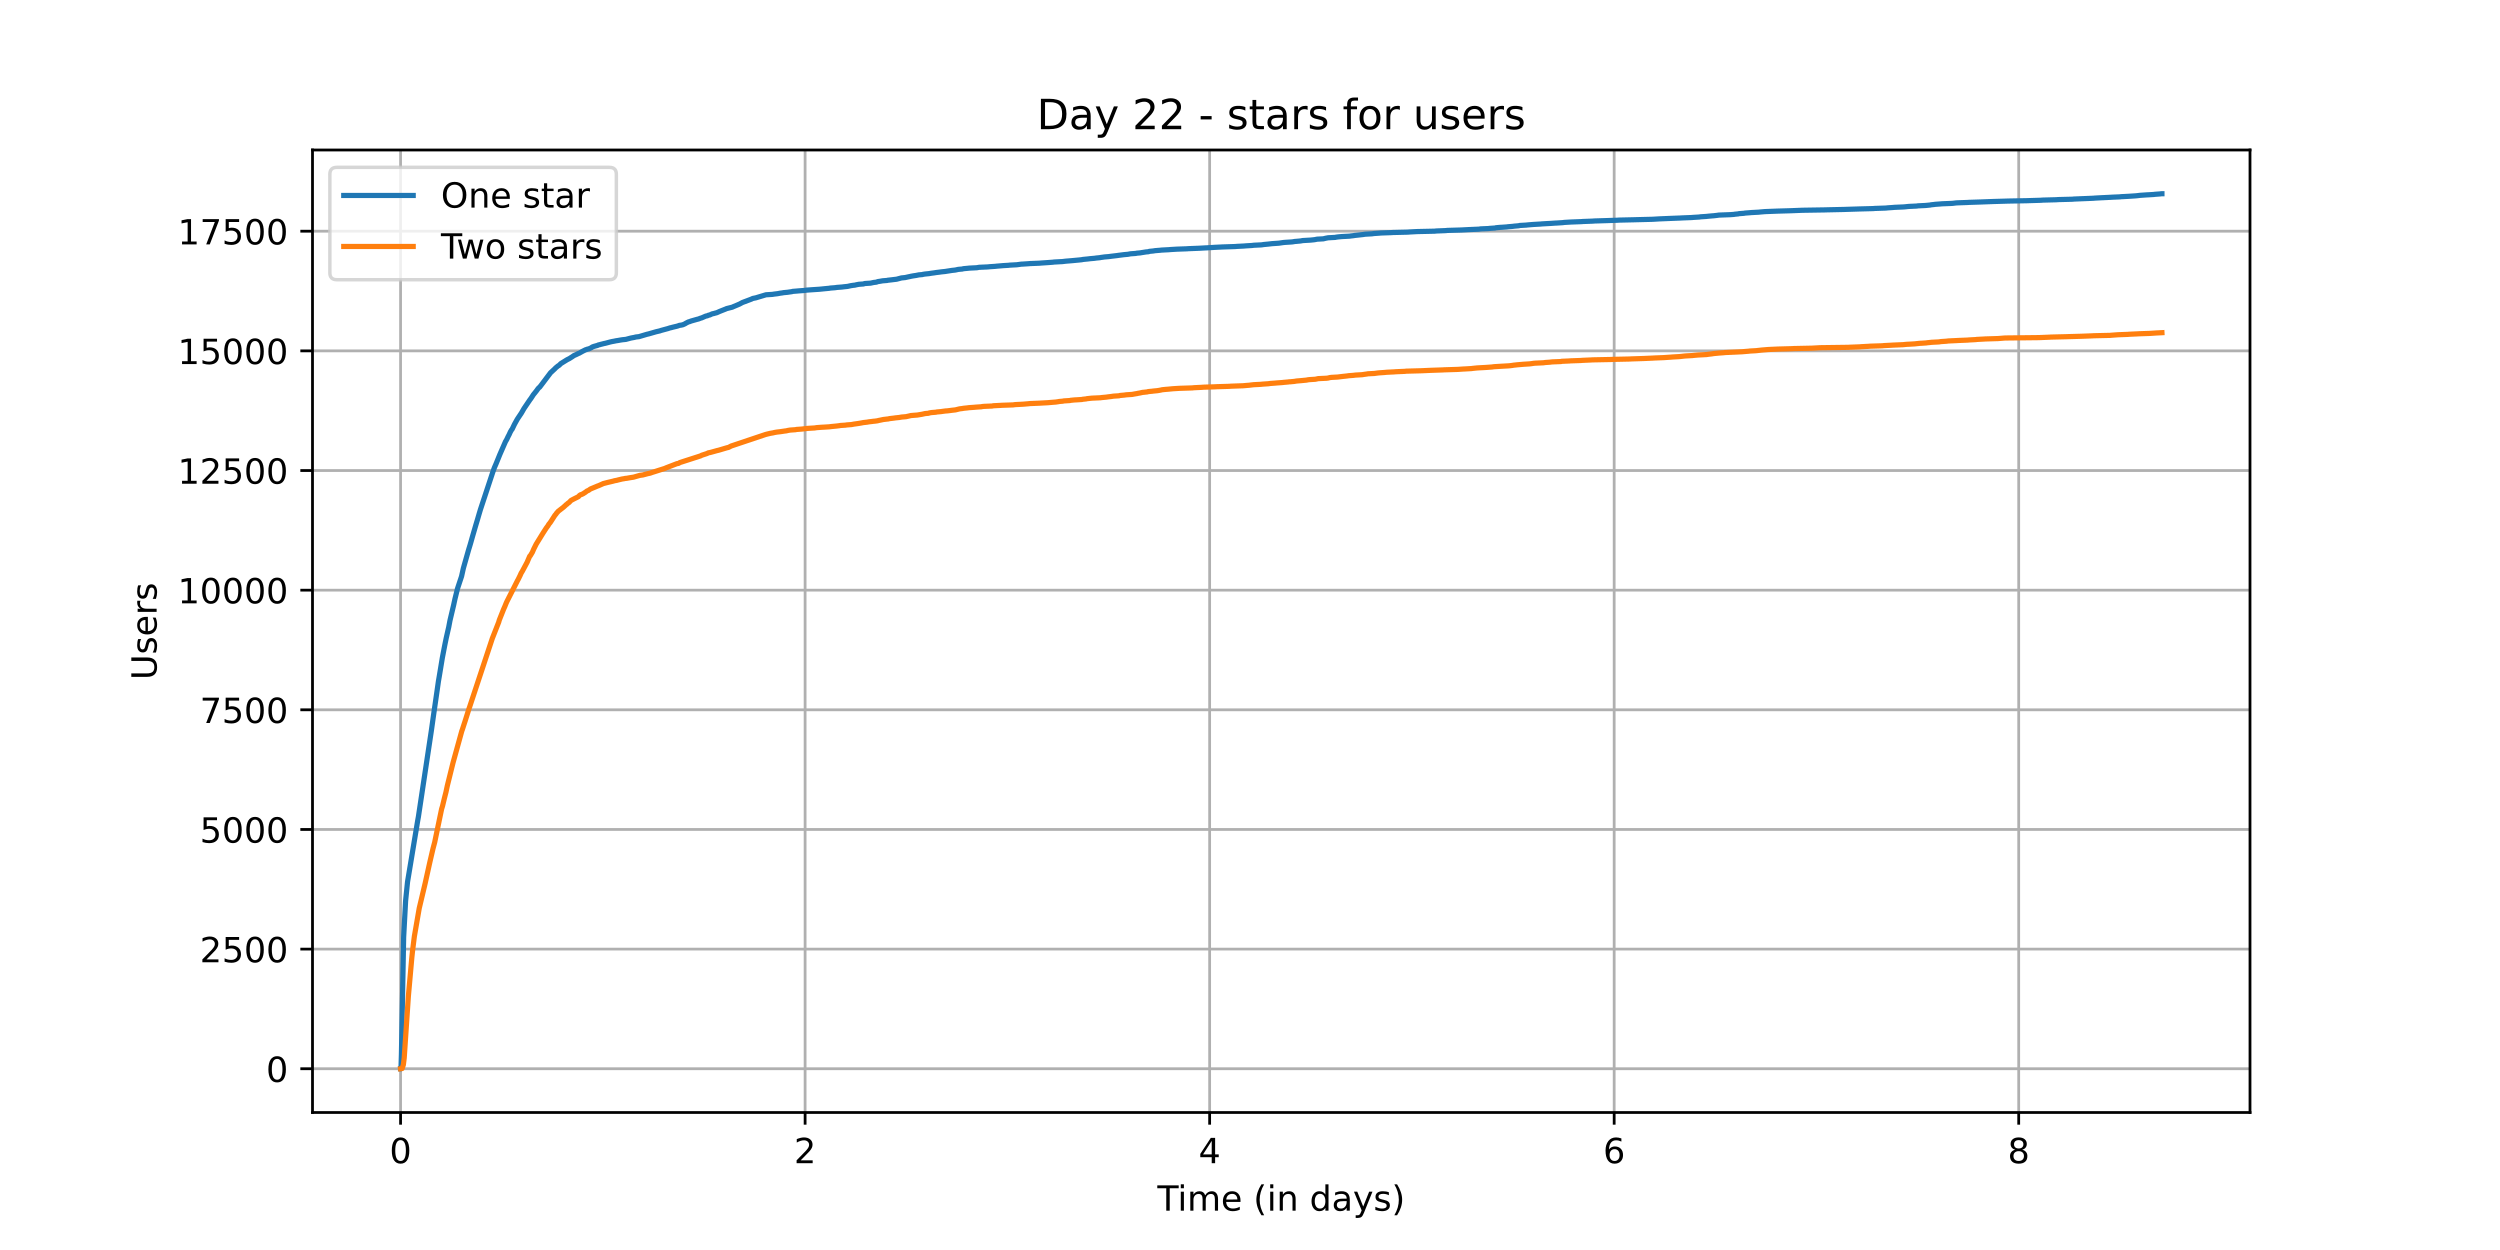 <?xml version="1.0" encoding="utf-8" standalone="no"?>
<!DOCTYPE svg PUBLIC "-//W3C//DTD SVG 1.1//EN"
  "http://www.w3.org/Graphics/SVG/1.1/DTD/svg11.dtd">
<!-- Created with matplotlib (https://matplotlib.org/) -->
<svg height="360pt" version="1.1" viewBox="0 0 720 360" width="720pt" xmlns="http://www.w3.org/2000/svg" xmlns:xlink="http://www.w3.org/1999/xlink">
 <defs>
  <style type="text/css">*{stroke-linecap:butt;stroke-linejoin:round;}</style>
 </defs>
 <g id="figure_1">
  <g id="patch_1">
   <path d="M 0 360 
L 720 360 
L 720 0 
L 0 0 
z
" style="fill:#ffffff;"/>
  </g>
  <g id="axes_1">
   <g id="patch_2">
    <path d="M 90 320.4 
L 648 320.4 
L 648 43.2 
L 90 43.2 
z
" style="fill:#ffffff;"/>
   </g>
   <g id="matplotlib.axis_1">
    <g id="xtick_1">
     <g id="line2d_1">
      <path clip-path="url(#p1559d84aac)" d="M 115.364 320.4 
L 115.364 43.2 
" style="fill:none;stroke:#b0b0b0;stroke-linecap:square;stroke-width:0.8;"/>
     </g>
     <g id="line2d_2">
      <defs>
       <path d="M 0 0 
L 0 3.5 
" id="mf8d5ce4458" style="stroke:#000000;stroke-width:0.8;"/>
      </defs>
      <g>
       <use style="stroke:#000000;stroke-width:0.8;" x="115.364" xlink:href="#mf8d5ce4458" y="320.4"/>
      </g>
     </g>
     <g id="text_1">
      <!-- 0 -->
      <g transform="translate(112.182 334.998)scale(0.1 -0.1)">
       <defs>
        <path d="M 31.781 66.406 
Q 24.172 66.406 20.328 58.906 
Q 16.5 51.422 16.5 36.375 
Q 16.5 21.391 20.328 13.891 
Q 24.172 6.391 31.781 6.391 
Q 39.453 6.391 43.281 13.891 
Q 47.125 21.391 47.125 36.375 
Q 47.125 51.422 43.281 58.906 
Q 39.453 66.406 31.781 66.406 
z
M 31.781 74.219 
Q 44.047 74.219 50.516 64.516 
Q 56.984 54.828 56.984 36.375 
Q 56.984 17.969 50.516 8.266 
Q 44.047 -1.422 31.781 -1.422 
Q 19.531 -1.422 13.062 8.266 
Q 6.594 17.969 6.594 36.375 
Q 6.594 54.828 13.062 64.516 
Q 19.531 74.219 31.781 74.219 
z
" id="DejaVuSans-48"/>
       </defs>
       <use xlink:href="#DejaVuSans-48"/>
      </g>
     </g>
    </g>
    <g id="xtick_2">
     <g id="line2d_3">
      <path clip-path="url(#p1559d84aac)" d="M 231.87 320.4 
L 231.87 43.2 
" style="fill:none;stroke:#b0b0b0;stroke-linecap:square;stroke-width:0.8;"/>
     </g>
     <g id="line2d_4">
      <g>
       <use style="stroke:#000000;stroke-width:0.8;" x="231.87" xlink:href="#mf8d5ce4458" y="320.4"/>
      </g>
     </g>
     <g id="text_2">
      <!-- 2 -->
      <g transform="translate(228.688 334.998)scale(0.1 -0.1)">
       <defs>
        <path d="M 19.188 8.297 
L 53.609 8.297 
L 53.609 0 
L 7.328 0 
L 7.328 8.297 
Q 12.938 14.109 22.625 23.891 
Q 32.328 33.688 34.812 36.531 
Q 39.547 41.844 41.422 45.531 
Q 43.312 49.219 43.312 52.781 
Q 43.312 58.594 39.234 62.25 
Q 35.156 65.922 28.609 65.922 
Q 23.969 65.922 18.812 64.312 
Q 13.672 62.703 7.812 59.422 
L 7.812 69.391 
Q 13.766 71.781 18.938 73 
Q 24.125 74.219 28.422 74.219 
Q 39.75 74.219 46.484 68.547 
Q 53.219 62.891 53.219 53.422 
Q 53.219 48.922 51.531 44.891 
Q 49.859 40.875 45.406 35.406 
Q 44.188 33.984 37.641 27.219 
Q 31.109 20.453 19.188 8.297 
z
" id="DejaVuSans-50"/>
       </defs>
       <use xlink:href="#DejaVuSans-50"/>
      </g>
     </g>
    </g>
    <g id="xtick_3">
     <g id="line2d_5">
      <path clip-path="url(#p1559d84aac)" d="M 348.375 320.4 
L 348.375 43.2 
" style="fill:none;stroke:#b0b0b0;stroke-linecap:square;stroke-width:0.8;"/>
     </g>
     <g id="line2d_6">
      <g>
       <use style="stroke:#000000;stroke-width:0.8;" x="348.375" xlink:href="#mf8d5ce4458" y="320.4"/>
      </g>
     </g>
     <g id="text_3">
      <!-- 4 -->
      <g transform="translate(345.194 334.998)scale(0.1 -0.1)">
       <defs>
        <path d="M 37.797 64.312 
L 12.891 25.391 
L 37.797 25.391 
z
M 35.203 72.906 
L 47.609 72.906 
L 47.609 25.391 
L 58.016 25.391 
L 58.016 17.188 
L 47.609 17.188 
L 47.609 0 
L 37.797 0 
L 37.797 17.188 
L 4.891 17.188 
L 4.891 26.703 
z
" id="DejaVuSans-52"/>
       </defs>
       <use xlink:href="#DejaVuSans-52"/>
      </g>
     </g>
    </g>
    <g id="xtick_4">
     <g id="line2d_7">
      <path clip-path="url(#p1559d84aac)" d="M 464.881 320.4 
L 464.881 43.2 
" style="fill:none;stroke:#b0b0b0;stroke-linecap:square;stroke-width:0.8;"/>
     </g>
     <g id="line2d_8">
      <g>
       <use style="stroke:#000000;stroke-width:0.8;" x="464.881" xlink:href="#mf8d5ce4458" y="320.4"/>
      </g>
     </g>
     <g id="text_4">
      <!-- 6 -->
      <g transform="translate(461.7 334.998)scale(0.1 -0.1)">
       <defs>
        <path d="M 33.016 40.375 
Q 26.375 40.375 22.484 35.828 
Q 18.609 31.297 18.609 23.391 
Q 18.609 15.531 22.484 10.953 
Q 26.375 6.391 33.016 6.391 
Q 39.656 6.391 43.531 10.953 
Q 47.406 15.531 47.406 23.391 
Q 47.406 31.297 43.531 35.828 
Q 39.656 40.375 33.016 40.375 
z
M 52.594 71.297 
L 52.594 62.312 
Q 48.875 64.062 45.094 64.984 
Q 41.312 65.922 37.594 65.922 
Q 27.828 65.922 22.672 59.328 
Q 17.531 52.734 16.797 39.406 
Q 19.672 43.656 24.016 45.922 
Q 28.375 48.188 33.594 48.188 
Q 44.578 48.188 50.953 41.516 
Q 57.328 34.859 57.328 23.391 
Q 57.328 12.156 50.688 5.359 
Q 44.047 -1.422 33.016 -1.422 
Q 20.359 -1.422 13.672 8.266 
Q 6.984 17.969 6.984 36.375 
Q 6.984 53.656 15.188 63.938 
Q 23.391 74.219 37.203 74.219 
Q 40.922 74.219 44.703 73.484 
Q 48.484 72.75 52.594 71.297 
z
" id="DejaVuSans-54"/>
       </defs>
       <use xlink:href="#DejaVuSans-54"/>
      </g>
     </g>
    </g>
    <g id="xtick_5">
     <g id="line2d_9">
      <path clip-path="url(#p1559d84aac)" d="M 581.387 320.4 
L 581.387 43.2 
" style="fill:none;stroke:#b0b0b0;stroke-linecap:square;stroke-width:0.8;"/>
     </g>
     <g id="line2d_10">
      <g>
       <use style="stroke:#000000;stroke-width:0.8;" x="581.387" xlink:href="#mf8d5ce4458" y="320.4"/>
      </g>
     </g>
     <g id="text_5">
      <!-- 8 -->
      <g transform="translate(578.206 334.998)scale(0.1 -0.1)">
       <defs>
        <path d="M 31.781 34.625 
Q 24.75 34.625 20.719 30.859 
Q 16.703 27.094 16.703 20.516 
Q 16.703 13.922 20.719 10.156 
Q 24.75 6.391 31.781 6.391 
Q 38.812 6.391 42.859 10.172 
Q 46.922 13.969 46.922 20.516 
Q 46.922 27.094 42.891 30.859 
Q 38.875 34.625 31.781 34.625 
z
M 21.922 38.812 
Q 15.578 40.375 12.031 44.719 
Q 8.5 49.078 8.5 55.328 
Q 8.5 64.062 14.719 69.141 
Q 20.953 74.219 31.781 74.219 
Q 42.672 74.219 48.875 69.141 
Q 55.078 64.062 55.078 55.328 
Q 55.078 49.078 51.531 44.719 
Q 48 40.375 41.703 38.812 
Q 48.828 37.156 52.797 32.312 
Q 56.781 27.484 56.781 20.516 
Q 56.781 9.906 50.312 4.234 
Q 43.844 -1.422 31.781 -1.422 
Q 19.734 -1.422 13.25 4.234 
Q 6.781 9.906 6.781 20.516 
Q 6.781 27.484 10.781 32.312 
Q 14.797 37.156 21.922 38.812 
z
M 18.312 54.391 
Q 18.312 48.734 21.844 45.562 
Q 25.391 42.391 31.781 42.391 
Q 38.141 42.391 41.719 45.562 
Q 45.312 48.734 45.312 54.391 
Q 45.312 60.062 41.719 63.234 
Q 38.141 66.406 31.781 66.406 
Q 25.391 66.406 21.844 63.234 
Q 18.312 60.062 18.312 54.391 
z
" id="DejaVuSans-56"/>
       </defs>
       <use xlink:href="#DejaVuSans-56"/>
      </g>
     </g>
    </g>
    <g id="text_6">
     <!-- Time (in days) -->
     <g transform="translate(333.327 348.677)scale(0.1 -0.1)">
      <defs>
       <path d="M -0.297 72.906 
L 61.375 72.906 
L 61.375 64.594 
L 35.5 64.594 
L 35.5 0 
L 25.594 0 
L 25.594 64.594 
L -0.297 64.594 
z
" id="DejaVuSans-84"/>
       <path d="M 9.422 54.688 
L 18.406 54.688 
L 18.406 0 
L 9.422 0 
z
M 9.422 75.984 
L 18.406 75.984 
L 18.406 64.594 
L 9.422 64.594 
z
" id="DejaVuSans-105"/>
       <path d="M 52 44.188 
Q 55.375 50.25 60.062 53.125 
Q 64.75 56 71.094 56 
Q 79.641 56 84.281 50.016 
Q 88.922 44.047 88.922 33.016 
L 88.922 0 
L 79.891 0 
L 79.891 32.719 
Q 79.891 40.578 77.094 44.375 
Q 74.312 48.188 68.609 48.188 
Q 61.625 48.188 57.562 43.547 
Q 53.516 38.922 53.516 30.906 
L 53.516 0 
L 44.484 0 
L 44.484 32.719 
Q 44.484 40.625 41.703 44.406 
Q 38.922 48.188 33.109 48.188 
Q 26.219 48.188 22.156 43.531 
Q 18.109 38.875 18.109 30.906 
L 18.109 0 
L 9.078 0 
L 9.078 54.688 
L 18.109 54.688 
L 18.109 46.188 
Q 21.188 51.219 25.484 53.609 
Q 29.781 56 35.688 56 
Q 41.656 56 45.828 52.969 
Q 50 49.953 52 44.188 
z
" id="DejaVuSans-109"/>
       <path d="M 56.203 29.594 
L 56.203 25.203 
L 14.891 25.203 
Q 15.484 15.922 20.484 11.062 
Q 25.484 6.203 34.422 6.203 
Q 39.594 6.203 44.453 7.469 
Q 49.312 8.734 54.109 11.281 
L 54.109 2.781 
Q 49.266 0.734 44.188 -0.344 
Q 39.109 -1.422 33.891 -1.422 
Q 20.797 -1.422 13.156 6.188 
Q 5.516 13.812 5.516 26.812 
Q 5.516 40.234 12.766 48.109 
Q 20.016 56 32.328 56 
Q 43.359 56 49.781 48.891 
Q 56.203 41.797 56.203 29.594 
z
M 47.219 32.234 
Q 47.125 39.594 43.094 43.984 
Q 39.062 48.391 32.422 48.391 
Q 24.906 48.391 20.391 44.141 
Q 15.875 39.891 15.188 32.172 
z
" id="DejaVuSans-101"/>
       <path id="DejaVuSans-32"/>
       <path d="M 31 75.875 
Q 24.469 64.656 21.281 53.656 
Q 18.109 42.672 18.109 31.391 
Q 18.109 20.125 21.312 9.062 
Q 24.516 -2 31 -13.188 
L 23.188 -13.188 
Q 15.875 -1.703 12.234 9.375 
Q 8.594 20.453 8.594 31.391 
Q 8.594 42.281 12.203 53.312 
Q 15.828 64.359 23.188 75.875 
z
" id="DejaVuSans-40"/>
       <path d="M 54.891 33.016 
L 54.891 0 
L 45.906 0 
L 45.906 32.719 
Q 45.906 40.484 42.875 44.328 
Q 39.844 48.188 33.797 48.188 
Q 26.516 48.188 22.312 43.547 
Q 18.109 38.922 18.109 30.906 
L 18.109 0 
L 9.078 0 
L 9.078 54.688 
L 18.109 54.688 
L 18.109 46.188 
Q 21.344 51.125 25.703 53.562 
Q 30.078 56 35.797 56 
Q 45.219 56 50.047 50.172 
Q 54.891 44.344 54.891 33.016 
z
" id="DejaVuSans-110"/>
       <path d="M 45.406 46.391 
L 45.406 75.984 
L 54.391 75.984 
L 54.391 0 
L 45.406 0 
L 45.406 8.203 
Q 42.578 3.328 38.25 0.953 
Q 33.938 -1.422 27.875 -1.422 
Q 17.969 -1.422 11.734 6.484 
Q 5.516 14.406 5.516 27.297 
Q 5.516 40.188 11.734 48.094 
Q 17.969 56 27.875 56 
Q 33.938 56 38.25 53.625 
Q 42.578 51.266 45.406 46.391 
z
M 14.797 27.297 
Q 14.797 17.391 18.875 11.75 
Q 22.953 6.109 30.078 6.109 
Q 37.203 6.109 41.297 11.75 
Q 45.406 17.391 45.406 27.297 
Q 45.406 37.203 41.297 42.844 
Q 37.203 48.484 30.078 48.484 
Q 22.953 48.484 18.875 42.844 
Q 14.797 37.203 14.797 27.297 
z
" id="DejaVuSans-100"/>
       <path d="M 34.281 27.484 
Q 23.391 27.484 19.188 25 
Q 14.984 22.516 14.984 16.5 
Q 14.984 11.719 18.141 8.906 
Q 21.297 6.109 26.703 6.109 
Q 34.188 6.109 38.703 11.406 
Q 43.219 16.703 43.219 25.484 
L 43.219 27.484 
z
M 52.203 31.203 
L 52.203 0 
L 43.219 0 
L 43.219 8.297 
Q 40.141 3.328 35.547 0.953 
Q 30.953 -1.422 24.312 -1.422 
Q 15.922 -1.422 10.953 3.297 
Q 6 8.016 6 15.922 
Q 6 25.141 12.172 29.828 
Q 18.359 34.516 30.609 34.516 
L 43.219 34.516 
L 43.219 35.406 
Q 43.219 41.609 39.141 45 
Q 35.062 48.391 27.688 48.391 
Q 23 48.391 18.547 47.266 
Q 14.109 46.141 10.016 43.891 
L 10.016 52.203 
Q 14.938 54.109 19.578 55.047 
Q 24.219 56 28.609 56 
Q 40.484 56 46.344 49.844 
Q 52.203 43.703 52.203 31.203 
z
" id="DejaVuSans-97"/>
       <path d="M 32.172 -5.078 
Q 28.375 -14.844 24.75 -17.812 
Q 21.141 -20.797 15.094 -20.797 
L 7.906 -20.797 
L 7.906 -13.281 
L 13.188 -13.281 
Q 16.891 -13.281 18.938 -11.516 
Q 21 -9.766 23.484 -3.219 
L 25.094 0.875 
L 2.984 54.688 
L 12.5 54.688 
L 29.594 11.922 
L 46.688 54.688 
L 56.203 54.688 
z
" id="DejaVuSans-121"/>
       <path d="M 44.281 53.078 
L 44.281 44.578 
Q 40.484 46.531 36.375 47.5 
Q 32.281 48.484 27.875 48.484 
Q 21.188 48.484 17.844 46.438 
Q 14.5 44.391 14.5 40.281 
Q 14.5 37.156 16.891 35.375 
Q 19.281 33.594 26.516 31.984 
L 29.594 31.297 
Q 39.156 29.25 43.188 25.516 
Q 47.219 21.781 47.219 15.094 
Q 47.219 7.469 41.188 3.016 
Q 35.156 -1.422 24.609 -1.422 
Q 20.219 -1.422 15.453 -0.562 
Q 10.688 0.297 5.422 2 
L 5.422 11.281 
Q 10.406 8.688 15.234 7.391 
Q 20.062 6.109 24.812 6.109 
Q 31.156 6.109 34.562 8.281 
Q 37.984 10.453 37.984 14.406 
Q 37.984 18.062 35.516 20.016 
Q 33.062 21.969 24.703 23.781 
L 21.578 24.516 
Q 13.234 26.266 9.516 29.906 
Q 5.812 33.547 5.812 39.891 
Q 5.812 47.609 11.281 51.797 
Q 16.75 56 26.812 56 
Q 31.781 56 36.172 55.266 
Q 40.578 54.547 44.281 53.078 
z
" id="DejaVuSans-115"/>
       <path d="M 8.016 75.875 
L 15.828 75.875 
Q 23.141 64.359 26.781 53.312 
Q 30.422 42.281 30.422 31.391 
Q 30.422 20.453 26.781 9.375 
Q 23.141 -1.703 15.828 -13.188 
L 8.016 -13.188 
Q 14.5 -2 17.703 9.062 
Q 20.906 20.125 20.906 31.391 
Q 20.906 42.672 17.703 53.656 
Q 14.5 64.656 8.016 75.875 
z
" id="DejaVuSans-41"/>
      </defs>
      <use xlink:href="#DejaVuSans-84"/>
      <use x="57.959" xlink:href="#DejaVuSans-105"/>
      <use x="85.742" xlink:href="#DejaVuSans-109"/>
      <use x="183.154" xlink:href="#DejaVuSans-101"/>
      <use x="244.678" xlink:href="#DejaVuSans-32"/>
      <use x="276.465" xlink:href="#DejaVuSans-40"/>
      <use x="315.479" xlink:href="#DejaVuSans-105"/>
      <use x="343.262" xlink:href="#DejaVuSans-110"/>
      <use x="406.641" xlink:href="#DejaVuSans-32"/>
      <use x="438.428" xlink:href="#DejaVuSans-100"/>
      <use x="501.904" xlink:href="#DejaVuSans-97"/>
      <use x="563.184" xlink:href="#DejaVuSans-121"/>
      <use x="622.363" xlink:href="#DejaVuSans-115"/>
      <use x="674.463" xlink:href="#DejaVuSans-41"/>
     </g>
    </g>
   </g>
   <g id="matplotlib.axis_2">
    <g id="ytick_1">
     <g id="line2d_11">
      <path clip-path="url(#p1559d84aac)" d="M 90 307.8 
L 648 307.8 
" style="fill:none;stroke:#b0b0b0;stroke-linecap:square;stroke-width:0.8;"/>
     </g>
     <g id="line2d_12">
      <defs>
       <path d="M 0 0 
L -3.5 0 
" id="md5e99c877a" style="stroke:#000000;stroke-width:0.8;"/>
      </defs>
      <g>
       <use style="stroke:#000000;stroke-width:0.8;" x="90" xlink:href="#md5e99c877a" y="307.8"/>
      </g>
     </g>
     <g id="text_7">
      <!-- 0 -->
      <g transform="translate(76.638 311.599)scale(0.1 -0.1)">
       <use xlink:href="#DejaVuSans-48"/>
      </g>
     </g>
    </g>
    <g id="ytick_2">
     <g id="line2d_13">
      <path clip-path="url(#p1559d84aac)" d="M 90 273.342 
L 648 273.342 
" style="fill:none;stroke:#b0b0b0;stroke-linecap:square;stroke-width:0.8;"/>
     </g>
     <g id="line2d_14">
      <g>
       <use style="stroke:#000000;stroke-width:0.8;" x="90" xlink:href="#md5e99c877a" y="273.342"/>
      </g>
     </g>
     <g id="text_8">
      <!-- 2500 -->
      <g transform="translate(57.55 277.141)scale(0.1 -0.1)">
       <defs>
        <path d="M 10.797 72.906 
L 49.516 72.906 
L 49.516 64.594 
L 19.828 64.594 
L 19.828 46.734 
Q 21.969 47.469 24.109 47.828 
Q 26.266 48.188 28.422 48.188 
Q 40.625 48.188 47.75 41.5 
Q 54.891 34.812 54.891 23.391 
Q 54.891 11.625 47.562 5.094 
Q 40.234 -1.422 26.906 -1.422 
Q 22.312 -1.422 17.547 -0.641 
Q 12.797 0.141 7.719 1.703 
L 7.719 11.625 
Q 12.109 9.234 16.797 8.062 
Q 21.484 6.891 26.703 6.891 
Q 35.156 6.891 40.078 11.328 
Q 45.016 15.766 45.016 23.391 
Q 45.016 31 40.078 35.438 
Q 35.156 39.891 26.703 39.891 
Q 22.75 39.891 18.812 39.016 
Q 14.891 38.141 10.797 36.281 
z
" id="DejaVuSans-53"/>
       </defs>
       <use xlink:href="#DejaVuSans-50"/>
       <use x="63.623" xlink:href="#DejaVuSans-53"/>
       <use x="127.246" xlink:href="#DejaVuSans-48"/>
       <use x="190.869" xlink:href="#DejaVuSans-48"/>
      </g>
     </g>
    </g>
    <g id="ytick_3">
     <g id="line2d_15">
      <path clip-path="url(#p1559d84aac)" d="M 90 238.884 
L 648 238.884 
" style="fill:none;stroke:#b0b0b0;stroke-linecap:square;stroke-width:0.8;"/>
     </g>
     <g id="line2d_16">
      <g>
       <use style="stroke:#000000;stroke-width:0.8;" x="90" xlink:href="#md5e99c877a" y="238.884"/>
      </g>
     </g>
     <g id="text_9">
      <!-- 5000 -->
      <g transform="translate(57.55 242.683)scale(0.1 -0.1)">
       <use xlink:href="#DejaVuSans-53"/>
       <use x="63.623" xlink:href="#DejaVuSans-48"/>
       <use x="127.246" xlink:href="#DejaVuSans-48"/>
       <use x="190.869" xlink:href="#DejaVuSans-48"/>
      </g>
     </g>
    </g>
    <g id="ytick_4">
     <g id="line2d_17">
      <path clip-path="url(#p1559d84aac)" d="M 90 204.425 
L 648 204.425 
" style="fill:none;stroke:#b0b0b0;stroke-linecap:square;stroke-width:0.8;"/>
     </g>
     <g id="line2d_18">
      <g>
       <use style="stroke:#000000;stroke-width:0.8;" x="90" xlink:href="#md5e99c877a" y="204.425"/>
      </g>
     </g>
     <g id="text_10">
      <!-- 7500 -->
      <g transform="translate(57.55 208.224)scale(0.1 -0.1)">
       <defs>
        <path d="M 8.203 72.906 
L 55.078 72.906 
L 55.078 68.703 
L 28.609 0 
L 18.312 0 
L 43.219 64.594 
L 8.203 64.594 
z
" id="DejaVuSans-55"/>
       </defs>
       <use xlink:href="#DejaVuSans-55"/>
       <use x="63.623" xlink:href="#DejaVuSans-53"/>
       <use x="127.246" xlink:href="#DejaVuSans-48"/>
       <use x="190.869" xlink:href="#DejaVuSans-48"/>
      </g>
     </g>
    </g>
    <g id="ytick_5">
     <g id="line2d_19">
      <path clip-path="url(#p1559d84aac)" d="M 90 169.967 
L 648 169.967 
" style="fill:none;stroke:#b0b0b0;stroke-linecap:square;stroke-width:0.8;"/>
     </g>
     <g id="line2d_20">
      <g>
       <use style="stroke:#000000;stroke-width:0.8;" x="90" xlink:href="#md5e99c877a" y="169.967"/>
      </g>
     </g>
     <g id="text_11">
      <!-- 10000 -->
      <g transform="translate(51.188 173.766)scale(0.1 -0.1)">
       <defs>
        <path d="M 12.406 8.297 
L 28.516 8.297 
L 28.516 63.922 
L 10.984 60.406 
L 10.984 69.391 
L 28.422 72.906 
L 38.281 72.906 
L 38.281 8.297 
L 54.391 8.297 
L 54.391 0 
L 12.406 0 
z
" id="DejaVuSans-49"/>
       </defs>
       <use xlink:href="#DejaVuSans-49"/>
       <use x="63.623" xlink:href="#DejaVuSans-48"/>
       <use x="127.246" xlink:href="#DejaVuSans-48"/>
       <use x="190.869" xlink:href="#DejaVuSans-48"/>
       <use x="254.492" xlink:href="#DejaVuSans-48"/>
      </g>
     </g>
    </g>
    <g id="ytick_6">
     <g id="line2d_21">
      <path clip-path="url(#p1559d84aac)" d="M 90 135.509 
L 648 135.509 
" style="fill:none;stroke:#b0b0b0;stroke-linecap:square;stroke-width:0.8;"/>
     </g>
     <g id="line2d_22">
      <g>
       <use style="stroke:#000000;stroke-width:0.8;" x="90" xlink:href="#md5e99c877a" y="135.509"/>
      </g>
     </g>
     <g id="text_12">
      <!-- 12500 -->
      <g transform="translate(51.188 139.308)scale(0.1 -0.1)">
       <use xlink:href="#DejaVuSans-49"/>
       <use x="63.623" xlink:href="#DejaVuSans-50"/>
       <use x="127.246" xlink:href="#DejaVuSans-53"/>
       <use x="190.869" xlink:href="#DejaVuSans-48"/>
       <use x="254.492" xlink:href="#DejaVuSans-48"/>
      </g>
     </g>
    </g>
    <g id="ytick_7">
     <g id="line2d_23">
      <path clip-path="url(#p1559d84aac)" d="M 90 101.051 
L 648 101.051 
" style="fill:none;stroke:#b0b0b0;stroke-linecap:square;stroke-width:0.8;"/>
     </g>
     <g id="line2d_24">
      <g>
       <use style="stroke:#000000;stroke-width:0.8;" x="90" xlink:href="#md5e99c877a" y="101.051"/>
      </g>
     </g>
     <g id="text_13">
      <!-- 15000 -->
      <g transform="translate(51.188 104.85)scale(0.1 -0.1)">
       <use xlink:href="#DejaVuSans-49"/>
       <use x="63.623" xlink:href="#DejaVuSans-53"/>
       <use x="127.246" xlink:href="#DejaVuSans-48"/>
       <use x="190.869" xlink:href="#DejaVuSans-48"/>
       <use x="254.492" xlink:href="#DejaVuSans-48"/>
      </g>
     </g>
    </g>
    <g id="ytick_8">
     <g id="line2d_25">
      <path clip-path="url(#p1559d84aac)" d="M 90 66.592 
L 648 66.592 
" style="fill:none;stroke:#b0b0b0;stroke-linecap:square;stroke-width:0.8;"/>
     </g>
     <g id="line2d_26">
      <g>
       <use style="stroke:#000000;stroke-width:0.8;" x="90" xlink:href="#md5e99c877a" y="66.592"/>
      </g>
     </g>
     <g id="text_14">
      <!-- 17500 -->
      <g transform="translate(51.188 70.392)scale(0.1 -0.1)">
       <use xlink:href="#DejaVuSans-49"/>
       <use x="63.623" xlink:href="#DejaVuSans-55"/>
       <use x="127.246" xlink:href="#DejaVuSans-53"/>
       <use x="190.869" xlink:href="#DejaVuSans-48"/>
       <use x="254.492" xlink:href="#DejaVuSans-48"/>
      </g>
     </g>
    </g>
    <g id="text_15">
     <!-- Users -->
     <g transform="translate(45.108 195.801)rotate(-90)scale(0.1 -0.1)">
      <defs>
       <path d="M 8.688 72.906 
L 18.609 72.906 
L 18.609 28.609 
Q 18.609 16.891 22.844 11.734 
Q 27.094 6.594 36.625 6.594 
Q 46.094 6.594 50.344 11.734 
Q 54.594 16.891 54.594 28.609 
L 54.594 72.906 
L 64.5 72.906 
L 64.5 27.391 
Q 64.5 13.141 57.438 5.859 
Q 50.391 -1.422 36.625 -1.422 
Q 22.797 -1.422 15.734 5.859 
Q 8.688 13.141 8.688 27.391 
z
" id="DejaVuSans-85"/>
       <path d="M 41.109 46.297 
Q 39.594 47.172 37.812 47.578 
Q 36.031 48 33.891 48 
Q 26.266 48 22.188 43.047 
Q 18.109 38.094 18.109 28.812 
L 18.109 0 
L 9.078 0 
L 9.078 54.688 
L 18.109 54.688 
L 18.109 46.188 
Q 20.953 51.172 25.484 53.578 
Q 30.031 56 36.531 56 
Q 37.453 56 38.578 55.875 
Q 39.703 55.766 41.062 55.516 
z
" id="DejaVuSans-114"/>
      </defs>
      <use xlink:href="#DejaVuSans-85"/>
      <use x="73.193" xlink:href="#DejaVuSans-115"/>
      <use x="125.293" xlink:href="#DejaVuSans-101"/>
      <use x="186.816" xlink:href="#DejaVuSans-114"/>
      <use x="227.93" xlink:href="#DejaVuSans-115"/>
     </g>
    </g>
   </g>
   <g id="line2d_27">
    <path clip-path="url(#p1559d84aac)" d="M 115.364 307.8 
L 115.448 307.8 
L 115.488 307.635 
L 115.608 303.61 
L 116.25 269.882 
L 116.811 259.476 
L 117.372 253.962 
L 120.299 236.334 
L 120.499 235.231 
L 124.228 210.449 
L 124.829 206.176 
L 125.911 198.705 
L 126.272 196.169 
L 126.513 194.777 
L 127.394 189.443 
L 128.116 185.694 
L 128.517 183.75 
L 129.238 180.58 
L 129.599 178.678 
L 130.642 174.281 
L 131.042 172.434 
L 131.764 169.512 
L 132.927 165.997 
L 133.448 163.668 
L 133.608 163.089 
L 135.011 158.155 
L 135.171 157.645 
L 135.451 156.721 
L 135.652 156.018 
L 136.053 154.599 
L 136.975 151.429 
L 137.496 149.692 
L 137.937 148.176 
L 138.378 146.701 
L 142.027 135.66 
L 142.387 134.682 
L 142.828 133.662 
L 143.43 132.187 
L 143.951 130.905 
L 145.595 127.142 
L 145.715 126.963 
L 145.956 126.536 
L 146.317 125.764 
L 146.638 125.158 
L 146.998 124.358 
L 147.078 124.234 
L 147.36 123.738 
L 147.48 123.641 
L 147.68 123.214 
L 148.161 122.208 
L 148.963 120.761 
L 149.244 120.333 
L 150.166 118.955 
L 150.648 118.114 
L 150.928 117.632 
L 152.653 115.082 
L 152.853 114.834 
L 153.134 114.407 
L 153.615 113.662 
L 154.056 113.125 
L 154.577 112.463 
L 154.858 112.063 
L 155.179 111.677 
L 155.42 111.512 
L 158.548 107.363 
L 159.711 106.288 
L 159.791 106.219 
L 159.992 105.985 
L 160.674 105.42 
L 161.034 105.199 
L 161.516 104.717 
L 163.32 103.6 
L 164.001 103.256 
L 164.403 102.994 
L 164.804 102.746 
L 165.245 102.429 
L 166.247 101.974 
L 166.448 101.836 
L 166.769 101.74 
L 167.851 101.133 
L 168.453 100.83 
L 168.613 100.747 
L 168.894 100.665 
L 169.134 100.568 
L 169.615 100.458 
L 170.337 100.127 
L 170.537 99.948 
L 170.778 99.865 
L 171.018 99.769 
L 171.38 99.672 
L 171.66 99.59 
L 172.06 99.493 
L 172.261 99.369 
L 172.742 99.259 
L 173.023 99.176 
L 173.464 99.066 
L 173.624 99.024 
L 174.065 98.914 
L 174.306 98.873 
L 175.748 98.487 
L 176.23 98.377 
L 176.912 98.253 
L 177.433 98.142 
L 177.994 98.06 
L 178.595 97.949 
L 179.196 97.853 
L 180.239 97.743 
L 181.642 97.37 
L 182.203 97.26 
L 182.444 97.219 
L 182.844 97.136 
L 183.045 97.067 
L 184.007 96.957 
L 186.292 96.282 
L 186.773 96.171 
L 186.974 96.116 
L 188.938 95.551 
L 189.34 95.455 
L 190.061 95.289 
L 190.341 95.179 
L 192.018 94.724 
L 192.38 94.628 
L 192.7 94.517 
L 193.061 94.407 
L 193.301 94.366 
L 193.622 94.269 
L 193.903 94.2 
L 194.945 93.952 
L 195.265 93.856 
L 195.666 93.704 
L 196.188 93.635 
L 196.668 93.525 
L 197.31 93.235 
L 197.51 93.098 
L 198.152 92.767 
L 198.352 92.684 
L 198.753 92.588 
L 198.913 92.491 
L 200.757 91.967 
L 201.158 91.871 
L 201.519 91.733 
L 201.799 91.623 
L 202.08 91.554 
L 203.082 91.113 
L 203.282 91.03 
L 203.723 90.947 
L 204.004 90.796 
L 204.445 90.699 
L 205.087 90.396 
L 205.608 90.286 
L 205.928 90.189 
L 206.37 90.079 
L 206.61 89.983 
L 207.211 89.707 
L 209.057 88.976 
L 209.257 88.88 
L 210.46 88.577 
L 210.901 88.466 
L 211.182 88.329 
L 212.505 87.777 
L 212.746 87.667 
L 212.987 87.57 
L 213.828 87.116 
L 216.436 86.137 
L 216.596 86.041 
L 216.917 85.93 
L 217.679 85.779 
L 218.04 85.668 
L 220.607 84.897 
L 222.412 84.786 
L 223.013 84.69 
L 223.935 84.58 
L 224.657 84.442 
L 225.379 84.345 
L 225.62 84.29 
L 226.783 84.18 
L 227.344 84.097 
L 228.026 84.001 
L 228.306 83.918 
L 229.67 83.808 
L 230.111 83.766 
L 231.634 83.656 
L 232.235 83.56 
L 233.799 83.449 
L 234.2 83.422 
L 235.883 83.311 
L 236.324 83.27 
L 237.406 83.16 
L 237.848 83.118 
L 238.85 83.022 
L 239.091 82.967 
L 240.494 82.857 
L 241.055 82.774 
L 242.498 82.664 
L 243.019 82.595 
L 244.101 82.484 
L 245.024 82.278 
L 245.745 82.167 
L 246.186 82.126 
L 246.627 82.016 
L 247.349 81.878 
L 248.672 81.782 
L 249.033 81.657 
L 250.716 81.547 
L 251.598 81.354 
L 252.4 81.258 
L 252.801 81.106 
L 253.522 80.996 
L 254.204 80.872 
L 255.447 80.775 
L 255.727 80.706 
L 256.73 80.596 
L 257.251 80.527 
L 258.213 80.417 
L 259.616 80.045 
L 260.698 79.935 
L 261.62 79.728 
L 262.101 79.631 
L 262.382 79.562 
L 263.063 79.438 
L 263.825 79.328 
L 264.627 79.163 
L 265.63 79.08 
L 265.83 79.011 
L 266.432 78.915 
L 267.555 78.804 
L 268.196 78.694 
L 269.038 78.584 
L 269.64 78.487 
L 270.562 78.377 
L 271.124 78.294 
L 272.206 78.184 
L 272.808 78.088 
L 273.53 77.977 
L 274.131 77.881 
L 275.134 77.771 
L 276.016 77.578 
L 277.139 77.481 
L 277.46 77.385 
L 278.663 77.274 
L 279.144 77.219 
L 281.31 77.109 
L 281.991 76.985 
L 284.477 76.875 
L 284.959 76.82 
L 286.602 76.709 
L 287.083 76.654 
L 288.406 76.544 
L 288.847 76.503 
L 290.491 76.406 
L 290.731 76.365 
L 292.816 76.254 
L 293.337 76.185 
L 294.139 76.075 
L 294.5 76.061 
L 296.183 75.951 
L 296.624 75.91 
L 299.351 75.8 
L 299.792 75.758 
L 301.435 75.648 
L 301.836 75.62 
L 303.28 75.51 
L 303.521 75.469 
L 305.525 75.358 
L 305.886 75.345 
L 306.808 75.234 
L 307.249 75.193 
L 308.612 75.083 
L 309.053 75.041 
L 310.216 74.931 
L 310.657 74.89 
L 311.579 74.793 
L 311.779 74.738 
L 312.26 74.683 
L 313.383 74.573 
L 313.904 74.504 
L 315.187 74.394 
L 315.748 74.311 
L 316.75 74.214 
L 316.99 74.159 
L 317.792 74.049 
L 318.033 74.008 
L 319.236 73.911 
L 319.436 73.884 
L 320.278 73.773 
L 320.759 73.718 
L 321.681 73.608 
L 322.242 73.525 
L 323.124 73.415 
L 323.646 73.346 
L 324.848 73.236 
L 325.57 73.098 
L 327.094 72.988 
L 327.375 72.919 
L 328.458 72.822 
L 328.699 72.767 
L 329.42 72.657 
L 330.022 72.56 
L 330.784 72.492 
L 330.985 72.395 
L 332.107 72.285 
L 332.709 72.188 
L 334.072 72.078 
L 334.553 72.023 
L 336.639 71.913 
L 337.08 71.871 
L 338.884 71.761 
L 339.245 71.747 
L 341.931 71.651 
L 342.131 71.623 
L 344.938 71.513 
L 345.298 71.499 
L 347.263 71.389 
L 347.624 71.375 
L 349.387 71.265 
L 349.789 71.237 
L 352.033 71.127 
L 352.395 71.113 
L 355.762 71.003 
L 356.203 70.962 
L 358.327 70.851 
L 358.768 70.81 
L 360.572 70.7 
L 361.093 70.631 
L 363.339 70.521 
L 363.94 70.424 
L 365.383 70.286 
L 366.306 70.176 
L 366.706 70.148 
L 368.31 70.038 
L 368.871 69.955 
L 369.633 69.845 
L 370.074 69.804 
L 371.838 69.694 
L 372.279 69.652 
L 372.92 69.542 
L 373.321 69.514 
L 374.525 69.404 
L 375.206 69.28 
L 377.13 69.17 
L 377.532 69.142 
L 378.574 69.032 
L 379.336 68.88 
L 381.1 68.784 
L 381.34 68.729 
L 381.782 68.618 
L 382.503 68.481 
L 384.548 68.37 
L 384.829 68.301 
L 385.351 68.233 
L 386.513 68.122 
L 386.874 68.108 
L 388.678 68.012 
L 388.919 67.971 
L 389.881 67.86 
L 390.041 67.819 
L 391.083 67.709 
L 391.564 67.654 
L 392.566 67.543 
L 393.168 67.447 
L 395.132 67.337 
L 395.693 67.254 
L 397.257 67.144 
L 397.698 67.102 
L 400.784 66.992 
L 400.985 66.964 
L 405.476 66.854 
L 405.916 66.813 
L 407.921 66.703 
L 408.282 66.689 
L 413.173 66.579 
L 413.654 66.523 
L 416.38 66.413 
L 416.861 66.358 
L 420.55 66.248 
L 420.911 66.234 
L 423.036 66.124 
L 423.397 66.11 
L 425.883 66 
L 426.445 65.917 
L 428.73 65.82 
L 428.97 65.779 
L 430.574 65.669 
L 430.855 65.586 
L 432.098 65.476 
L 432.459 65.462 
L 434.022 65.352 
L 434.263 65.31 
L 435.586 65.2 
L 436.107 65.131 
L 437.39 65.021 
L 437.67 64.938 
L 439.555 64.828 
L 440.036 64.773 
L 441.359 64.663 
L 441.76 64.635 
L 443.644 64.525 
L 444.086 64.483 
L 445.969 64.373 
L 446.331 64.359 
L 447.934 64.249 
L 448.295 64.235 
L 450.019 64.125 
L 450.54 64.056 
L 452.385 63.946 
L 452.745 63.932 
L 455.592 63.822 
L 455.792 63.794 
L 458.72 63.684 
L 459.161 63.643 
L 462.769 63.532 
L 463.13 63.519 
L 465.937 63.422 
L 466.137 63.395 
L 470.948 63.284 
L 471.309 63.271 
L 475.719 63.16 
L 476.08 63.146 
L 477.884 63.036 
L 478.245 63.022 
L 480.851 62.912 
L 481.212 62.898 
L 484.019 62.788 
L 484.42 62.761 
L 487.227 62.65 
L 487.667 62.609 
L 489.472 62.499 
L 489.712 62.444 
L 491.436 62.333 
L 491.917 62.278 
L 493.12 62.168 
L 493.521 62.14 
L 494.483 62.03 
L 495.046 61.947 
L 497.973 61.837 
L 498.334 61.823 
L 499.417 61.741 
L 499.578 61.699 
L 500.58 61.603 
L 500.861 61.534 
L 502.306 61.424 
L 502.546 61.368 
L 503.99 61.258 
L 504.431 61.217 
L 506.517 61.107 
L 506.998 61.051 
L 508.322 60.941 
L 508.682 60.927 
L 511.489 60.817 
L 511.85 60.803 
L 515.659 60.693 
L 516.02 60.679 
L 518.746 60.569 
L 519.107 60.555 
L 525.802 60.445 
L 526.163 60.431 
L 531.094 60.321 
L 531.455 60.307 
L 534.983 60.197 
L 535.345 60.183 
L 539.474 60.073 
L 539.915 60.031 
L 543.123 59.921 
L 543.604 59.866 
L 545.167 59.756 
L 545.608 59.714 
L 548.134 59.604 
L 548.535 59.577 
L 549.577 59.466 
L 549.979 59.439 
L 552.063 59.342 
L 552.304 59.287 
L 554.549 59.177 
L 554.99 59.136 
L 555.952 59.039 
L 556.153 58.984 
L 557.075 58.887 
L 557.316 58.846 
L 558.839 58.736 
L 559.28 58.694 
L 562.009 58.584 
L 562.409 58.557 
L 563.292 58.446 
L 563.693 58.419 
L 566.701 58.309 
L 567.102 58.281 
L 570.431 58.171 
L 570.791 58.157 
L 573.718 58.047 
L 574.079 58.033 
L 577.848 57.923 
L 578.208 57.909 
L 583.861 57.799 
L 584.222 57.785 
L 587.79 57.675 
L 588.231 57.633 
L 592.28 57.523 
L 592.722 57.482 
L 596.973 57.371 
L 597.213 57.33 
L 599.86 57.22 
L 600.22 57.206 
L 602.867 57.096 
L 603.308 57.054 
L 605.312 56.944 
L 605.674 56.93 
L 607.879 56.82 
L 608.279 56.792 
L 610.565 56.696 
L 610.805 56.655 
L 612.93 56.544 
L 613.332 56.517 
L 615.016 56.406 
L 615.457 56.365 
L 616.38 56.255 
L 616.781 56.227 
L 618.385 56.117 
L 618.745 56.103 
L 620.31 56.007 
L 620.55 55.965 
L 622.034 55.855 
L 622.516 55.8 
L 622.636 55.8 
L 622.636 55.8 
" style="fill:none;stroke:#1f77b4;stroke-linecap:square;stroke-width:1.5;"/>
   </g>
   <g id="line2d_28">
    <path clip-path="url(#p1559d84aac)" d="M 115.364 307.8 
L 115.809 307.731 
L 116.169 306.642 
L 116.41 304.726 
L 117.613 286.877 
L 118.615 275.685 
L 118.815 273.824 
L 119.337 269.675 
L 120.74 261.571 
L 122.464 254.307 
L 123.787 248.339 
L 124.708 244.383 
L 125.19 242.577 
L 126.833 234.68 
L 127.194 232.957 
L 127.434 232.185 
L 127.996 229.855 
L 128.437 228.133 
L 128.837 226.258 
L 130.16 220.91 
L 130.481 219.628 
L 133.007 210.504 
L 133.127 210.2 
L 134.009 207.485 
L 134.69 205.321 
L 134.971 204.398 
L 135.251 203.598 
L 141.786 183.861 
L 141.906 183.557 
L 143.63 179.174 
L 143.791 178.595 
L 145.034 175.467 
L 145.395 174.653 
L 145.756 173.757 
L 145.956 173.303 
L 149.084 167.128 
L 149.204 166.935 
L 149.645 166.039 
L 149.806 165.708 
L 150.086 165.074 
L 150.447 164.481 
L 151.851 161.849 
L 152.011 161.449 
L 152.573 160.153 
L 152.693 160.098 
L 153.335 159.023 
L 153.415 158.83 
L 153.736 158.086 
L 154.417 156.721 
L 156.382 153.537 
L 157.304 152.104 
L 157.866 151.346 
L 158.027 151.029 
L 158.428 150.546 
L 158.588 150.312 
L 159.831 148.382 
L 160.072 148.121 
L 160.353 147.707 
L 160.473 147.597 
L 160.794 147.225 
L 162.277 146.081 
L 162.679 145.708 
L 162.839 145.571 
L 163.079 145.323 
L 163.24 145.254 
L 163.521 144.964 
L 163.881 144.73 
L 164.443 144.137 
L 165.245 143.71 
L 165.846 143.407 
L 166.047 143.31 
L 166.608 143.021 
L 166.889 142.69 
L 167.21 142.483 
L 167.571 142.373 
L 168.132 142.083 
L 168.292 141.932 
L 168.493 141.849 
L 169.054 141.408 
L 169.295 141.312 
L 169.536 141.201 
L 169.816 140.995 
L 170.056 140.829 
L 171.58 140.195 
L 172.06 139.988 
L 172.381 139.878 
L 173.504 139.382 
L 173.744 139.272 
L 175.068 138.927 
L 175.548 138.817 
L 176.591 138.569 
L 176.951 138.458 
L 177.633 138.334 
L 178.033 138.224 
L 179.116 137.962 
L 179.798 137.852 
L 180.078 137.783 
L 180.479 137.755 
L 181.08 137.645 
L 181.722 137.535 
L 182.444 137.425 
L 184.288 136.901 
L 185.13 136.791 
L 186.572 136.405 
L 187.134 136.294 
L 187.454 136.198 
L 187.736 136.088 
L 191.464 134.902 
L 191.665 134.82 
L 191.788 134.751 
L 194.945 133.538 
L 195.426 133.455 
L 195.786 133.221 
L 201.479 131.388 
L 201.799 131.277 
L 202.12 131.098 
L 202.441 131.002 
L 202.761 130.891 
L 203.122 130.781 
L 203.443 130.671 
L 203.684 130.588 
L 203.964 130.423 
L 204.485 130.326 
L 204.766 130.257 
L 206.49 129.775 
L 206.971 129.665 
L 209.337 128.962 
L 209.818 128.851 
L 210.58 128.452 
L 220.406 125.158 
L 220.807 125.047 
L 221.85 124.799 
L 222.412 124.703 
L 222.652 124.661 
L 223.093 124.551 
L 223.735 124.441 
L 224.697 124.331 
L 225.259 124.248 
L 225.981 124.138 
L 226.462 124.082 
L 226.903 123.972 
L 227.544 123.862 
L 229.109 123.752 
L 229.389 123.683 
L 230.912 123.572 
L 231.394 123.517 
L 232.315 123.407 
L 232.756 123.366 
L 234.601 123.255 
L 235.202 123.159 
L 236.645 123.049 
L 237.006 123.035 
L 238.81 122.925 
L 239.331 122.856 
L 240.453 122.745 
L 240.894 122.704 
L 241.777 122.594 
L 242.017 122.539 
L 243.54 122.442 
L 243.78 122.387 
L 245.224 122.277 
L 245.945 122.139 
L 246.748 122.029 
L 247.309 121.946 
L 247.95 121.836 
L 248.672 121.698 
L 249.674 121.588 
L 250.315 121.477 
L 251.278 121.367 
L 251.518 121.326 
L 251.919 121.298 
L 252.721 121.188 
L 253.001 121.105 
L 253.563 120.995 
L 254.404 120.816 
L 255.326 120.706 
L 255.767 120.664 
L 256.168 120.568 
L 256.369 120.54 
L 257.331 120.43 
L 257.892 120.347 
L 258.975 120.237 
L 259.656 120.113 
L 260.939 120.003 
L 261.861 119.796 
L 262.302 119.686 
L 262.743 119.644 
L 264.186 119.534 
L 264.828 119.424 
L 265.509 119.313 
L 266.432 119.107 
L 267.394 119.024 
L 267.635 118.927 
L 268.276 118.817 
L 269.52 118.721 
L 269.8 118.652 
L 271.003 118.542 
L 271.565 118.459 
L 272.407 118.349 
L 272.768 118.335 
L 273.651 118.225 
L 274.172 118.156 
L 275.174 118.045 
L 276.337 117.756 
L 277.219 117.646 
L 277.46 117.591 
L 278.543 117.48 
L 279.064 117.411 
L 280.588 117.301 
L 281.029 117.26 
L 282.633 117.149 
L 282.833 117.094 
L 283.315 117.039 
L 285.841 116.929 
L 286.001 116.86 
L 288.166 116.75 
L 288.566 116.722 
L 291.774 116.612 
L 292.335 116.529 
L 294.46 116.419 
L 294.86 116.391 
L 296.143 116.281 
L 296.624 116.226 
L 299.351 116.116 
L 299.752 116.088 
L 301.796 115.978 
L 302.237 115.937 
L 303.601 115.826 
L 304.002 115.799 
L 304.763 115.688 
L 305.004 115.633 
L 306.087 115.537 
L 306.367 115.468 
L 308.091 115.358 
L 308.372 115.289 
L 309.494 115.178 
L 309.855 115.165 
L 311.579 115.054 
L 311.86 114.985 
L 312.781 114.889 
L 313.062 114.82 
L 314.064 114.71 
L 314.505 114.668 
L 316.87 114.558 
L 317.392 114.489 
L 318.594 114.379 
L 319.155 114.296 
L 320.078 114.186 
L 320.679 114.09 
L 322.242 113.993 
L 322.563 113.897 
L 323.806 113.786 
L 324.368 113.704 
L 326.051 113.593 
L 326.773 113.456 
L 327.456 113.345 
L 327.736 113.276 
L 328.298 113.18 
L 328.538 113.125 
L 329.02 113.014 
L 329.461 112.973 
L 330.463 112.863 
L 330.664 112.78 
L 331.866 112.67 
L 332.107 112.629 
L 333.27 112.518 
L 333.872 112.422 
L 334.433 112.312 
L 334.714 112.243 
L 335.838 112.132 
L 336.238 112.105 
L 337.401 111.994 
L 337.842 111.953 
L 339.606 111.843 
L 339.967 111.829 
L 343.375 111.719 
L 343.855 111.664 
L 346.101 111.553 
L 346.542 111.512 
L 349.948 111.402 
L 350.35 111.374 
L 354.038 111.264 
L 354.479 111.223 
L 357.606 111.112 
L 357.966 111.099 
L 359.249 110.988 
L 359.651 110.961 
L 360.572 110.85 
L 361.054 110.795 
L 363.138 110.685 
L 363.619 110.63 
L 365.263 110.52 
L 365.824 110.437 
L 367.308 110.327 
L 367.749 110.285 
L 369.272 110.175 
L 369.753 110.12 
L 370.996 110.01 
L 371.236 109.968 
L 371.597 109.955 
L 372.759 109.844 
L 373.401 109.734 
L 374.684 109.624 
L 375.125 109.582 
L 376.289 109.472 
L 376.57 109.403 
L 377.091 109.334 
L 378.815 109.224 
L 379.657 109.045 
L 382.023 108.935 
L 382.544 108.866 
L 382.944 108.755 
L 383.465 108.687 
L 385.27 108.59 
L 385.471 108.562 
L 386.353 108.452 
L 386.834 108.397 
L 387.876 108.287 
L 388.437 108.204 
L 389.84 108.094 
L 390.361 108.025 
L 392.286 107.915 
L 392.887 107.818 
L 393.689 107.708 
L 393.929 107.653 
L 395.813 107.556 
L 396.014 107.529 
L 396.816 107.418 
L 397.257 107.377 
L 398.82 107.267 
L 399.301 107.212 
L 401.546 107.101 
L 401.987 107.06 
L 404.553 106.95 
L 405.034 106.895 
L 409.124 106.784 
L 409.484 106.771 
L 411.931 106.66 
L 412.291 106.647 
L 415.538 106.536 
L 415.939 106.509 
L 419.507 106.398 
L 419.868 106.385 
L 421.512 106.274 
L 421.873 106.261 
L 423.758 106.15 
L 424.28 106.081 
L 425.362 105.971 
L 425.763 105.944 
L 427.808 105.833 
L 428.208 105.806 
L 429.692 105.696 
L 430.253 105.613 
L 432.057 105.503 
L 432.459 105.475 
L 434.463 105.365 
L 434.904 105.323 
L 435.666 105.227 
L 435.826 105.186 
L 436.748 105.089 
L 436.949 105.061 
L 438.272 104.951 
L 438.713 104.91 
L 440.477 104.8 
L 440.958 104.744 
L 441.68 104.634 
L 442.121 104.593 
L 444.486 104.483 
L 445.048 104.4 
L 446.451 104.303 
L 446.692 104.262 
L 447.132 104.221 
L 449.538 104.124 
L 449.819 104.055 
L 451.984 103.959 
L 452.184 103.931 
L 455.271 103.821 
L 455.713 103.78 
L 458.238 103.669 
L 458.639 103.642 
L 464.052 103.532 
L 464.453 103.504 
L 469.385 103.394 
L 469.785 103.366 
L 473.193 103.256 
L 473.554 103.242 
L 476 103.132 
L 476.401 103.104 
L 479.167 102.994 
L 479.568 102.966 
L 481.212 102.856 
L 481.653 102.815 
L 483.578 102.705 
L 484.019 102.663 
L 484.981 102.553 
L 485.422 102.512 
L 487.387 102.401 
L 487.868 102.346 
L 489.071 102.236 
L 489.432 102.222 
L 491.476 102.112 
L 492.038 102.029 
L 492.959 101.919 
L 493.561 101.822 
L 494.725 101.712 
L 495.166 101.671 
L 496.49 101.574 
L 496.73 101.533 
L 499.216 101.423 
L 499.578 101.409 
L 501.824 101.299 
L 502.265 101.257 
L 503.629 101.147 
L 503.87 101.106 
L 505.795 100.995 
L 506.276 100.94 
L 507.239 100.83 
L 507.68 100.789 
L 509.043 100.678 
L 509.444 100.651 
L 511.85 100.541 
L 512.211 100.527 
L 516.18 100.417 
L 516.581 100.389 
L 521.673 100.279 
L 522.033 100.265 
L 523.958 100.155 
L 524.319 100.141 
L 532.338 100.031 
L 532.738 100.003 
L 535.625 99.893 
L 536.066 99.851 
L 538.151 99.741 
L 538.592 99.7 
L 542.081 99.59 
L 542.561 99.534 
L 544.687 99.424 
L 545.087 99.397 
L 547.653 99.286 
L 548.014 99.273 
L 549.136 99.162 
L 549.497 99.148 
L 551.422 99.038 
L 551.903 98.983 
L 552.945 98.873 
L 553.306 98.859 
L 554.749 98.763 
L 554.99 98.721 
L 556.073 98.611 
L 556.273 98.583 
L 558.398 98.473 
L 559 98.377 
L 560.604 98.266 
L 561.126 98.197 
L 563.492 98.087 
L 563.893 98.06 
L 566.62 97.949 
L 567.061 97.908 
L 569.067 97.798 
L 569.308 97.756 
L 571.393 97.646 
L 571.794 97.619 
L 575.362 97.508 
L 575.763 97.481 
L 577.126 97.37 
L 577.527 97.343 
L 587.189 97.233 
L 587.55 97.219 
L 590.236 97.109 
L 590.637 97.081 
L 595.088 96.971 
L 595.449 96.957 
L 599.339 96.847 
L 599.699 96.833 
L 602.586 96.723 
L 602.987 96.695 
L 607.718 96.585 
L 608.159 96.543 
L 609.643 96.433 
L 610.044 96.406 
L 612.93 96.295 
L 613.13 96.268 
L 615.537 96.157 
L 615.939 96.13 
L 619.186 96.02 
L 619.588 95.992 
L 621.233 95.882 
L 621.593 95.868 
L 622.636 95.813 
L 622.636 95.813 
" style="fill:none;stroke:#ff7f0e;stroke-linecap:square;stroke-width:1.5;"/>
   </g>
   <g id="patch_3">
    <path d="M 90 320.4 
L 90 43.2 
" style="fill:none;stroke:#000000;stroke-linecap:square;stroke-linejoin:miter;stroke-width:0.8;"/>
   </g>
   <g id="patch_4">
    <path d="M 648 320.4 
L 648 43.2 
" style="fill:none;stroke:#000000;stroke-linecap:square;stroke-linejoin:miter;stroke-width:0.8;"/>
   </g>
   <g id="patch_5">
    <path d="M 90 320.4 
L 648 320.4 
" style="fill:none;stroke:#000000;stroke-linecap:square;stroke-linejoin:miter;stroke-width:0.8;"/>
   </g>
   <g id="patch_6">
    <path d="M 90 43.2 
L 648 43.2 
" style="fill:none;stroke:#000000;stroke-linecap:square;stroke-linejoin:miter;stroke-width:0.8;"/>
   </g>
   <g id="text_16">
    <!-- Day 22 - stars for users -->
    <g transform="translate(298.609 37.2)scale(0.12 -0.12)">
     <defs>
      <path d="M 19.672 64.797 
L 19.672 8.109 
L 31.594 8.109 
Q 46.688 8.109 53.688 14.938 
Q 60.688 21.781 60.688 36.531 
Q 60.688 51.172 53.688 57.984 
Q 46.688 64.797 31.594 64.797 
z
M 9.812 72.906 
L 30.078 72.906 
Q 51.266 72.906 61.172 64.094 
Q 71.094 55.281 71.094 36.531 
Q 71.094 17.672 61.125 8.828 
Q 51.172 0 30.078 0 
L 9.812 0 
z
" id="DejaVuSans-68"/>
      <path d="M 4.891 31.391 
L 31.203 31.391 
L 31.203 23.391 
L 4.891 23.391 
z
" id="DejaVuSans-45"/>
      <path d="M 18.312 70.219 
L 18.312 54.688 
L 36.812 54.688 
L 36.812 47.703 
L 18.312 47.703 
L 18.312 18.016 
Q 18.312 11.328 20.141 9.422 
Q 21.969 7.516 27.594 7.516 
L 36.812 7.516 
L 36.812 0 
L 27.594 0 
Q 17.188 0 13.234 3.875 
Q 9.281 7.766 9.281 18.016 
L 9.281 47.703 
L 2.688 47.703 
L 2.688 54.688 
L 9.281 54.688 
L 9.281 70.219 
z
" id="DejaVuSans-116"/>
      <path d="M 37.109 75.984 
L 37.109 68.5 
L 28.516 68.5 
Q 23.688 68.5 21.797 66.547 
Q 19.922 64.594 19.922 59.516 
L 19.922 54.688 
L 34.719 54.688 
L 34.719 47.703 
L 19.922 47.703 
L 19.922 0 
L 10.891 0 
L 10.891 47.703 
L 2.297 47.703 
L 2.297 54.688 
L 10.891 54.688 
L 10.891 58.5 
Q 10.891 67.625 15.141 71.797 
Q 19.391 75.984 28.609 75.984 
z
" id="DejaVuSans-102"/>
      <path d="M 30.609 48.391 
Q 23.391 48.391 19.188 42.75 
Q 14.984 37.109 14.984 27.297 
Q 14.984 17.484 19.156 11.844 
Q 23.344 6.203 30.609 6.203 
Q 37.797 6.203 41.984 11.859 
Q 46.188 17.531 46.188 27.297 
Q 46.188 37.016 41.984 42.703 
Q 37.797 48.391 30.609 48.391 
z
M 30.609 56 
Q 42.328 56 49.016 48.375 
Q 55.719 40.766 55.719 27.297 
Q 55.719 13.875 49.016 6.219 
Q 42.328 -1.422 30.609 -1.422 
Q 18.844 -1.422 12.172 6.219 
Q 5.516 13.875 5.516 27.297 
Q 5.516 40.766 12.172 48.375 
Q 18.844 56 30.609 56 
z
" id="DejaVuSans-111"/>
      <path d="M 8.5 21.578 
L 8.5 54.688 
L 17.484 54.688 
L 17.484 21.922 
Q 17.484 14.156 20.5 10.266 
Q 23.531 6.391 29.594 6.391 
Q 36.859 6.391 41.078 11.031 
Q 45.312 15.672 45.312 23.688 
L 45.312 54.688 
L 54.297 54.688 
L 54.297 0 
L 45.312 0 
L 45.312 8.406 
Q 42.047 3.422 37.719 1 
Q 33.406 -1.422 27.688 -1.422 
Q 18.266 -1.422 13.375 4.438 
Q 8.5 10.297 8.5 21.578 
z
M 31.109 56 
z
" id="DejaVuSans-117"/>
     </defs>
     <use xlink:href="#DejaVuSans-68"/>
     <use x="77.002" xlink:href="#DejaVuSans-97"/>
     <use x="138.281" xlink:href="#DejaVuSans-121"/>
     <use x="197.461" xlink:href="#DejaVuSans-32"/>
     <use x="229.248" xlink:href="#DejaVuSans-50"/>
     <use x="292.871" xlink:href="#DejaVuSans-50"/>
     <use x="356.494" xlink:href="#DejaVuSans-32"/>
     <use x="388.281" xlink:href="#DejaVuSans-45"/>
     <use x="424.365" xlink:href="#DejaVuSans-32"/>
     <use x="456.152" xlink:href="#DejaVuSans-115"/>
     <use x="508.252" xlink:href="#DejaVuSans-116"/>
     <use x="547.461" xlink:href="#DejaVuSans-97"/>
     <use x="608.74" xlink:href="#DejaVuSans-114"/>
     <use x="649.854" xlink:href="#DejaVuSans-115"/>
     <use x="701.953" xlink:href="#DejaVuSans-32"/>
     <use x="733.74" xlink:href="#DejaVuSans-102"/>
     <use x="768.945" xlink:href="#DejaVuSans-111"/>
     <use x="830.127" xlink:href="#DejaVuSans-114"/>
     <use x="871.24" xlink:href="#DejaVuSans-32"/>
     <use x="903.027" xlink:href="#DejaVuSans-117"/>
     <use x="966.406" xlink:href="#DejaVuSans-115"/>
     <use x="1018.506" xlink:href="#DejaVuSans-101"/>
     <use x="1080.029" xlink:href="#DejaVuSans-114"/>
     <use x="1121.143" xlink:href="#DejaVuSans-115"/>
    </g>
   </g>
   <g id="legend_1">
    <g id="patch_7">
     <path d="M 97 80.556 
L 175.511 80.556 
Q 177.511 80.556 177.511 78.556 
L 177.511 50.2 
Q 177.511 48.2 175.511 48.2 
L 97 48.2 
Q 95 48.2 95 50.2 
L 95 78.556 
Q 95 80.556 97 80.556 
z
" style="fill:#ffffff;opacity:0.8;stroke:#cccccc;stroke-linejoin:miter;"/>
    </g>
    <g id="line2d_29">
     <path d="M 99 56.298 
L 119 56.298 
" style="fill:none;stroke:#1f77b4;stroke-linecap:square;stroke-width:1.5;"/>
    </g>
    <g id="line2d_30"/>
    <g id="text_17">
     <!-- One star -->
     <g transform="translate(127 59.798)scale(0.1 -0.1)">
      <defs>
       <path d="M 39.406 66.219 
Q 28.656 66.219 22.328 58.203 
Q 16.016 50.203 16.016 36.375 
Q 16.016 22.609 22.328 14.594 
Q 28.656 6.594 39.406 6.594 
Q 50.141 6.594 56.422 14.594 
Q 62.703 22.609 62.703 36.375 
Q 62.703 50.203 56.422 58.203 
Q 50.141 66.219 39.406 66.219 
z
M 39.406 74.219 
Q 54.734 74.219 63.906 63.938 
Q 73.094 53.656 73.094 36.375 
Q 73.094 19.141 63.906 8.859 
Q 54.734 -1.422 39.406 -1.422 
Q 24.031 -1.422 14.812 8.828 
Q 5.609 19.094 5.609 36.375 
Q 5.609 53.656 14.812 63.938 
Q 24.031 74.219 39.406 74.219 
z
" id="DejaVuSans-79"/>
      </defs>
      <use xlink:href="#DejaVuSans-79"/>
      <use x="78.711" xlink:href="#DejaVuSans-110"/>
      <use x="142.09" xlink:href="#DejaVuSans-101"/>
      <use x="203.613" xlink:href="#DejaVuSans-32"/>
      <use x="235.4" xlink:href="#DejaVuSans-115"/>
      <use x="287.5" xlink:href="#DejaVuSans-116"/>
      <use x="326.709" xlink:href="#DejaVuSans-97"/>
      <use x="387.988" xlink:href="#DejaVuSans-114"/>
     </g>
    </g>
    <g id="line2d_31">
     <path d="M 99 70.977 
L 119 70.977 
" style="fill:none;stroke:#ff7f0e;stroke-linecap:square;stroke-width:1.5;"/>
    </g>
    <g id="line2d_32"/>
    <g id="text_18">
     <!-- Two stars -->
     <g transform="translate(127 74.477)scale(0.1 -0.1)">
      <defs>
       <path d="M 4.203 54.688 
L 13.188 54.688 
L 24.422 12.016 
L 35.594 54.688 
L 46.188 54.688 
L 57.422 12.016 
L 68.609 54.688 
L 77.594 54.688 
L 63.281 0 
L 52.688 0 
L 40.922 44.828 
L 29.109 0 
L 18.5 0 
z
" id="DejaVuSans-119"/>
      </defs>
      <use xlink:href="#DejaVuSans-84"/>
      <use x="44.584" xlink:href="#DejaVuSans-119"/>
      <use x="126.371" xlink:href="#DejaVuSans-111"/>
      <use x="187.553" xlink:href="#DejaVuSans-32"/>
      <use x="219.34" xlink:href="#DejaVuSans-115"/>
      <use x="271.439" xlink:href="#DejaVuSans-116"/>
      <use x="310.648" xlink:href="#DejaVuSans-97"/>
      <use x="371.928" xlink:href="#DejaVuSans-114"/>
      <use x="413.041" xlink:href="#DejaVuSans-115"/>
     </g>
    </g>
   </g>
  </g>
 </g>
 <defs>
  <clipPath id="p1559d84aac">
   <rect height="277.2" width="558" x="90" y="43.2"/>
  </clipPath>
 </defs>
</svg>
